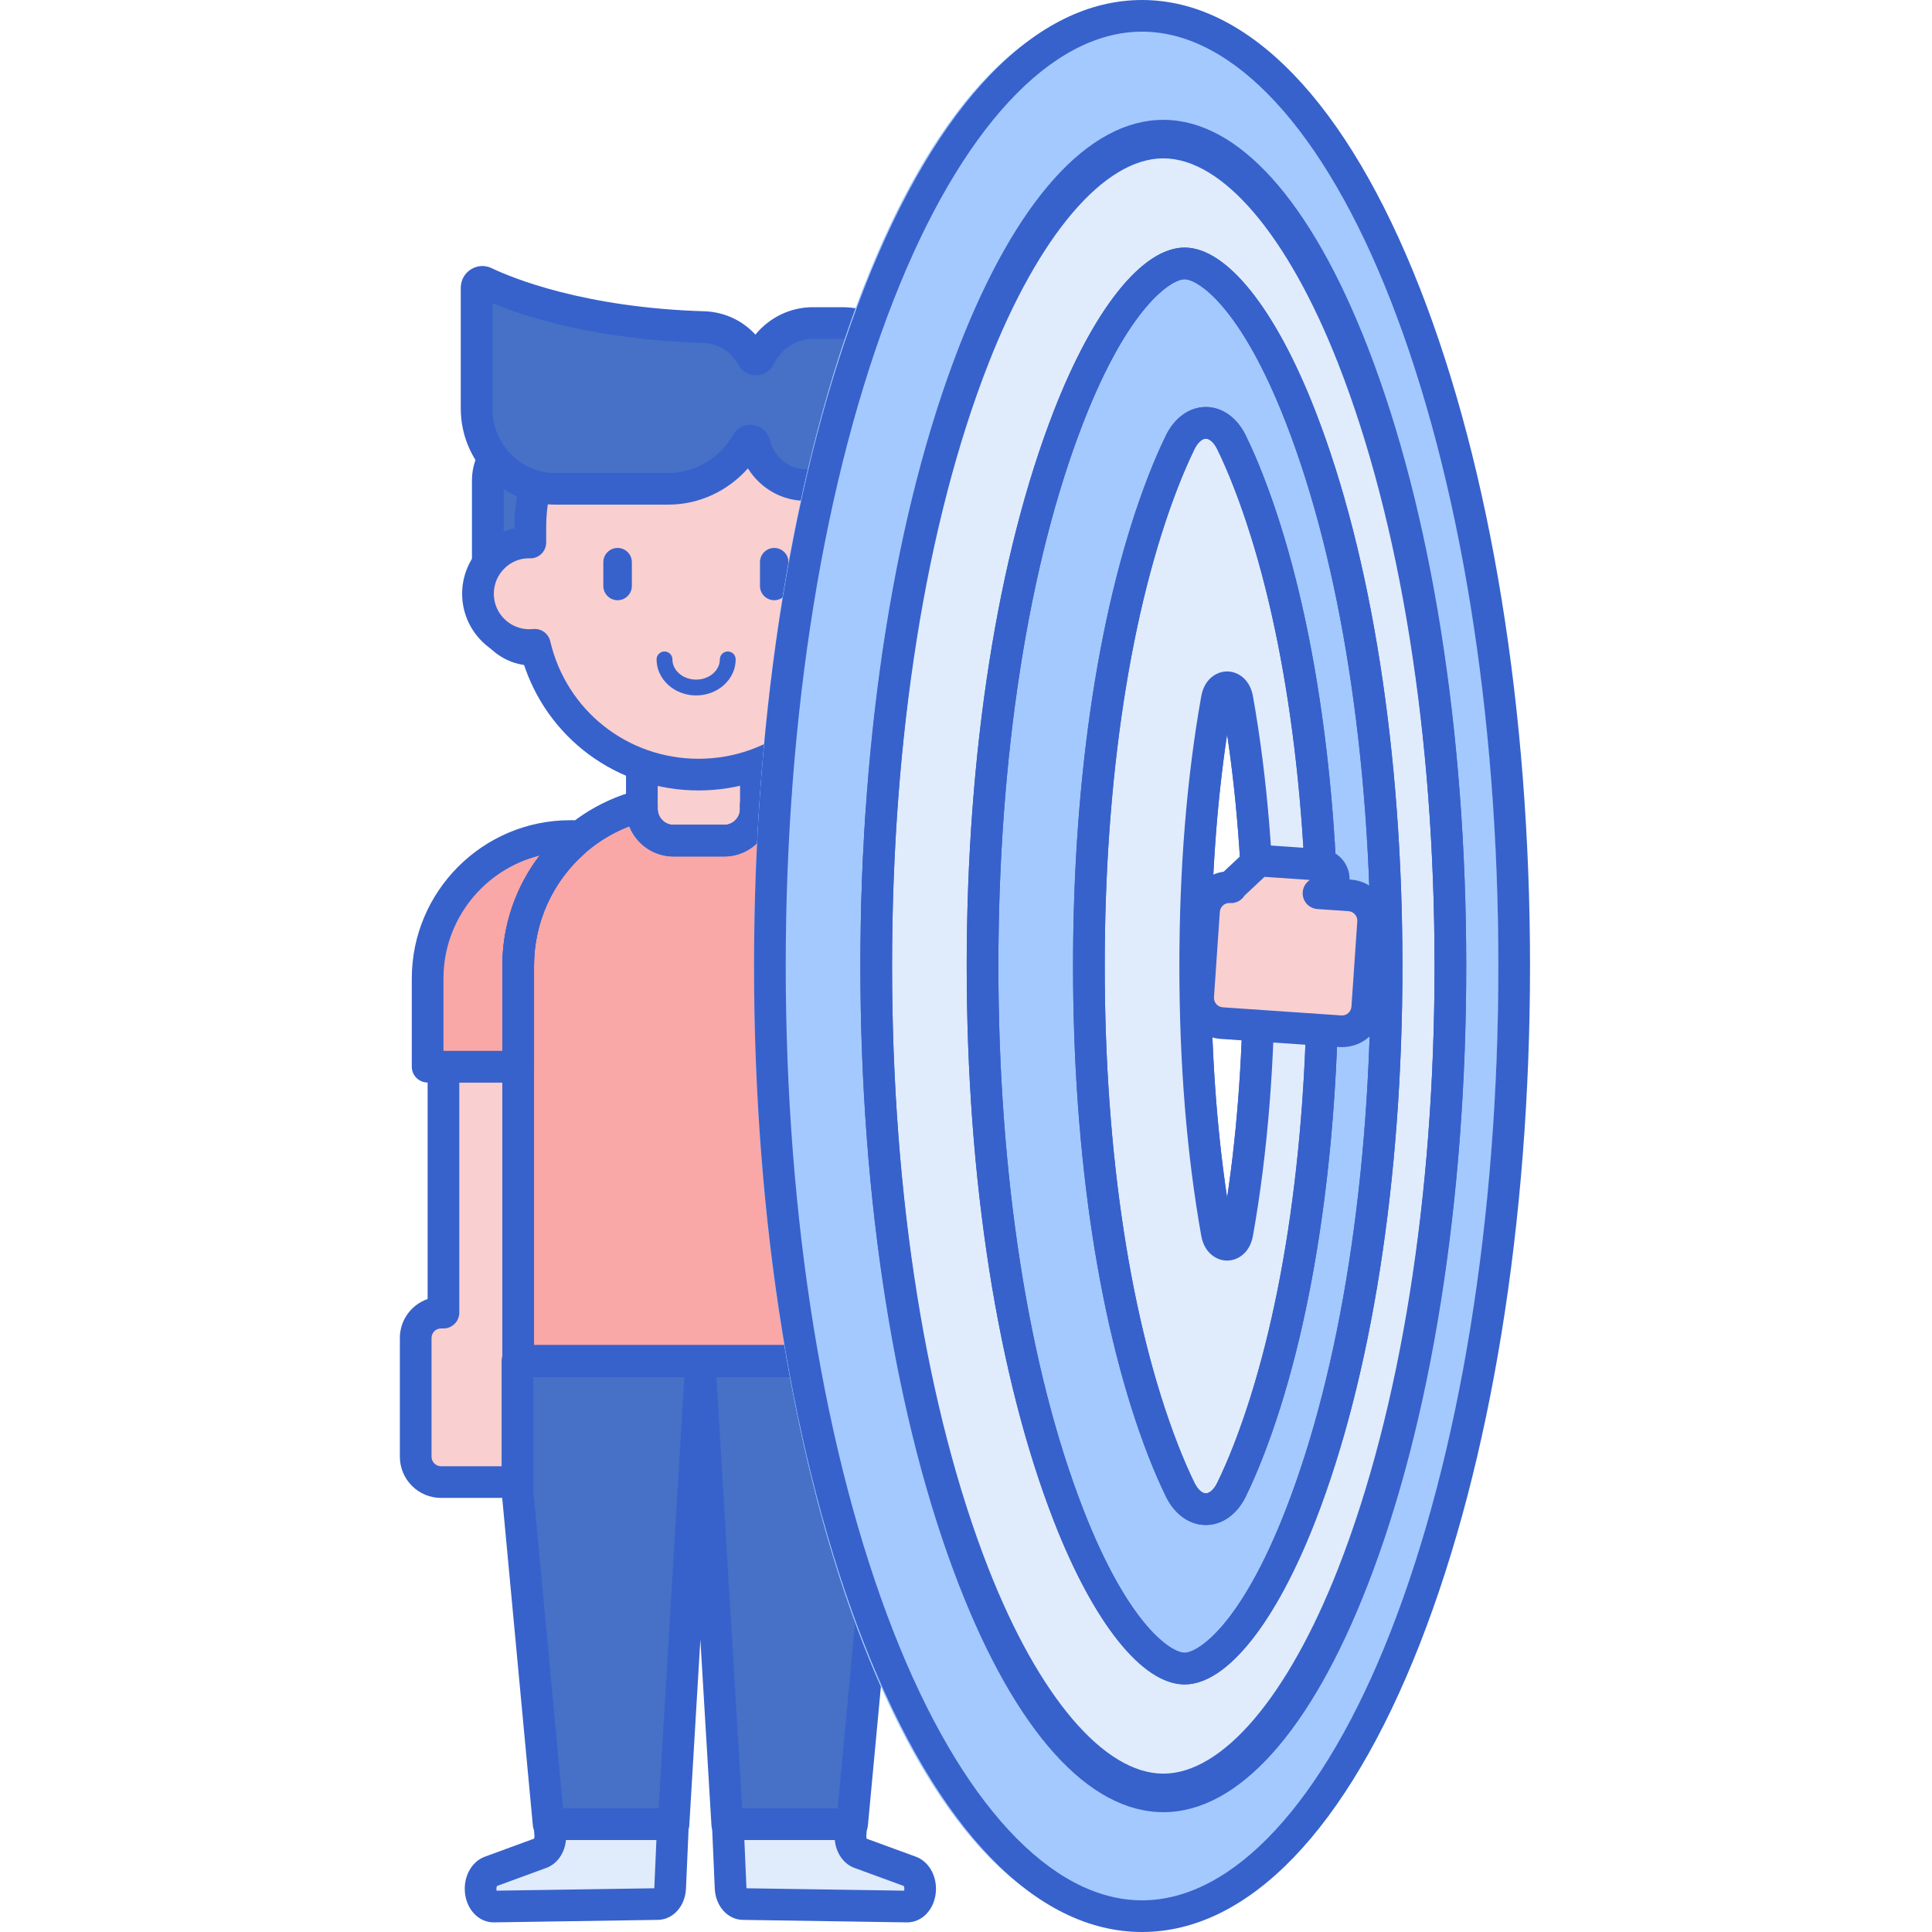<svg height="488pt" viewBox="-101 0 488 488" width="488pt" xmlns="http://www.w3.org/2000/svg"><path d="m37.797 460.762.184 2.68c.148 2.113-.848 4.062-2.352 4.613l-12.793 4.684c-1.441.531-2.441 2.309-2.441 4.34 0 2.5 1.5 4.523 3.336 4.492l41.391-.629c1.68-.027 3.059-1.816 3.156-4.094l.703-16.086zm0 0" fill="#e0ebfc"/><path d="m128.98 472.738-12.789-4.684c-1.508-.551-2.5-2.5-2.355-4.613l.184-2.68h-31.184l.703 16.086c.098 2.281 1.48 4.07 3.156 4.094l41.391.629c1.836.031 3.336-1.992 3.336-4.492.004-2.031-.996-3.809-2.441-4.34zm0 0" fill="#e0ebfc"/><path d="m38.402 337.766v.188c0-3.539-2.867-6.402-6.398-6.402h-1.203v-62.121h-19.785v62.121h-.613c-3.531 0-6.398 2.867-6.398 6.402v30.004c0 3.531 2.867 6.398 6.398 6.398h21.602c3.535 0 6.398-2.867 6.398-6.398v-7.859c0 1.988 1.613 3.602 3.602 3.602 1.988 0 3.602-1.613 3.602-3.602v-15.633zm0 0" fill="#f9cfcf"/><path d="m32 378.355h-21.602c-5.734 0-10.398-4.668-10.398-10.402v-30.004c0-4.547 2.934-8.422 7.012-9.832v-58.691c0-2.207 1.789-4 4-4h19.789c2.207 0 4 1.793 4 4v58.508c3.707 1.035 6.582 4.082 7.379 7.883l6.145 5.719c.812.754 1.277 1.816 1.277 2.926v15.633c0 4.055-3.195 7.379-7.203 7.59v.27c0 5.738-4.664 10.402-10.398 10.402zm-21.602-42.805c-1.324 0-2.398 1.078-2.398 2.398v30.004c0 1.324 1.074 2.402 2.398 2.402h21.602c1.324 0 2.398-1.078 2.398-2.402v-7.855c0-2.211 1.793-4 4-4 1.309 0 2.473.625 3.203 1.598v-11.488l-5.07-4.719c-1.266-.672-2.133-2.004-2.133-3.535 0-1.324-1.078-2.402-2.398-2.402h-1.199c-2.207 0-4-1.789-4-4v-58.121h-11.789v58.121c0 2.211-1.793 4-4 4zm0 0" fill="#3762cc"/><path d="m37.578 460.762h31.543l6.785-113.793 6.789 113.793h31.543l7.879-84.207v-32.797h-92.418v32.797zm0 0" fill="#4671c6"/><path d="m114.238 464.762h-31.543c-2.117 0-3.871-1.652-3.996-3.766l-2.793-46.84-2.793 46.84c-.125 2.113-1.875 3.766-3.992 3.766h-31.543c-2.062 0-3.789-1.574-3.98-3.629l-7.879-84.203c-.012-.125-.02-.25-.02-.375v-32.797c0-2.211 1.793-4 4-4h92.418c2.207 0 4 1.789 4 4v32.797c0 .125-.008.25-.02.375l-7.879 84.203c-.191 2.055-1.918 3.629-3.98 3.629zm-27.773-8h24.129l7.523-80.391v-28.613h-38.156zm-45.242 0h24.133l6.5-109.004h-38.156v28.613zm0 0" fill="#3762cc"/><path d="m29.891 243.922c0-12.371 5.367-23.449 13.871-31.078v-1.668h-.75c-19.852 0-36 16.148-36 36v22.25h22.879zm0 0" fill="#f9a7a7"/><path d="m109.484 211.023 93.711 17.965-1.609 23.469-94.496-6.477-5.793-.398 2.613-38.141zm0 0" fill="#f9cfcf"/><path d="m201.59 256.457c-.094 0-.184-.004-.277-.012l-100.293-6.875c-1.059-.07-2.043-.559-2.742-1.359-.699-.801-1.047-1.844-.977-2.902l2.613-38.145c.098-1.41.934-2.664 2.195-3.297 1.262-.637 2.77-.559 3.957.207l4.926 3.164 92.953 17.82c1.988.379 3.375 2.184 3.238 4.203l-1.613 23.465c-.137 2.113-1.895 3.73-3.98 3.73zm-96.031-14.59 92.312 6.328 1.094-15.945-90.234-17.297c-.457-.09-.891-.254-1.293-.492zm0 0" fill="#3762cc"/><path d="m91.281 203.898 56.523 8.531c1.137.172 1.918 1.23 1.746 2.367l-5.906 39.145c-.172 1.137-1.234 1.918-2.367 1.746l-56.523-8.527zm0 0" fill="#f9a7a7"/><path d="m141.594 259.711c-.301 0-.605-.023-.91-.07l-56.527-8.527c-1.047-.156-1.992-.727-2.621-1.578-.633-.855-.895-1.922-.738-2.973l6.527-43.262c.332-2.184 2.363-3.688 4.555-3.355l56.523 8.527c3.316.5 5.609 3.605 5.105 6.918l-5.906 39.145c-.457 3.012-3.055 5.176-6.008 5.176zm-52.289-15.91 50.672 7.645 5.336-35.348-50.672-7.648zm0 0" fill="#3762cc"/><path d="m61.125 189.891h28.801v22.398h-28.801zm0 0" fill="#f9cfcf"/><path d="m89.926 216.289h-28.801c-2.207 0-4-1.793-4-4v-22.398c0-2.207 1.793-4 4-4h28.801c2.207 0 4 1.793 4 4v22.398c0 2.211-1.793 4-4 4zm-24.801-8h20.801v-14.398h-20.801zm0 0" fill="#3762cc"/><path d="m89.926 203.223v1.074c0 4.441-3.582 8.043-8 8.043h-12.801c-4.418 0-8-3.602-8-8.043v-.777c-17.945 4.605-31.234 20.922-31.234 40.402v99.836h92.418v-99.836c0-19.895-13.855-36.512-32.383-40.699zm0 0" fill="#f9a7a7"/><path d="m122.309 347.758h-92.418c-2.207 0-4-1.793-4-4v-99.836c0-20.898 14.082-39.105 34.242-44.277 1.195-.309 2.469-.043 3.445.715s1.547 1.922 1.547 3.16v.773c0 2.23 1.797 4.047 4 4.047h12.801c2.207 0 4-1.816 4-4.047v-1.074c0-1.215.551-2.363 1.504-3.125.949-.758 2.195-1.047 3.375-.777 20.902 4.727 35.5 23.066 35.5 44.602v99.836c.004 2.211-1.785 4.004-3.996 4.004zm-88.418-8h84.418v-95.836c0-16.016-10.32-30.34-25.078-35.586-1.66 4.66-6.102 8.004-11.305 8.004h-12.801c-5.062 0-9.402-3.16-11.164-7.621-14.367 5.527-24.074 19.434-24.074 35.203v95.836zm0 0" fill="#3762cc"/><path d="m36.535 164.125h-2.945c-6.285 0-11.379-5.094-11.379-11.379v-31.387c0-6.285 5.094-11.379 11.379-11.379h2.945c6.281 0 11.375 5.094 11.375 11.379v31.387c0 6.285-5.094 11.379-11.375 11.379zm0 0" fill="#4671c6"/><path d="m117.438 162.625h-2.949c-6.281 0-11.375-5.094-11.375-11.379v-31.387c0-6.285 5.094-11.379 11.375-11.379h2.949c6.281 0 11.375 5.094 11.375 11.379v31.387c0 6.285-5.094 11.379-11.375 11.379zm0 0" fill="#4671c6"/><path d="m36.531 168.125h-2.945c-8.477 0-15.375-6.898-15.375-15.375v-31.391c0-8.477 6.898-15.375 15.375-15.375h2.945c8.48 0 15.379 6.898 15.379 15.375v31.387c0 8.48-6.898 15.379-15.379 15.379zm-2.941-54.141c-4.07 0-7.379 3.309-7.379 7.375v31.387c0 4.07 3.312 7.379 7.379 7.379h2.945c4.066 0 7.375-3.312 7.375-7.379v-31.387c0-4.066-3.309-7.375-7.375-7.375zm0 0" fill="#3762cc"/><path d="m117.438 166.625h-2.949c-8.477 0-15.375-6.898-15.375-15.375v-31.391c0-8.477 6.898-15.375 15.375-15.375h2.949c8.477 0 15.375 6.898 15.375 15.375v31.387c0 8.48-6.898 15.379-15.375 15.379zm-2.949-54.141c-4.066 0-7.375 3.309-7.375 7.375v31.387c0 4.07 3.312 7.379 7.375 7.379h2.949c4.066 0 7.375-3.312 7.375-7.379v-31.387c0-4.066-3.309-7.375-7.375-7.375zm0 0" fill="#3762cc"/><path d="m118.191 137.016c-.09 0-.18.012-.27.016v-4.016c0-23.461-19.02-42.48-42.48-42.48-23.461 0-42.48 19.02-42.48 42.48v4.016c-.09-.004-.176-.016-.266-.016-7.16 0-12.961 5.801-12.961 12.961 0 7.156 5.801 12.961 12.961 12.961.469 0 .934-.031 1.391-.078 4.383 18.793 21.227 32.797 41.355 32.797s36.973-14.004 41.359-32.797c.457.047.918.078 1.391.078 7.156 0 12.957-5.805 12.957-12.961 0-7.16-5.801-12.961-12.957-12.961zm0 0" fill="#f9cfcf"/><g fill="#3762cc"><path d="m74.836 175.66c-5.512 0-9.992-4.086-9.992-9.105 0-1.102.895-2 2-2 1.102 0 2 .898 2 2 0 2.816 2.688 5.105 5.992 5.105 3.301 0 5.988-2.289 5.988-5.105 0-1.102.898-2 2-2 1.105 0 2 .898 2 2 0 5.02-4.48 9.105-9.988 9.105zm0 0"/><path d="m54.996 151.609c-1.988 0-3.602-1.613-3.602-3.602v-6c0-1.988 1.613-3.602 3.602-3.602 1.988 0 3.602 1.613 3.602 3.602v6c0 1.988-1.613 3.602-3.602 3.602zm0 0"/><path d="m94.559 151.609c-1.988 0-3.598-1.613-3.598-3.602v-6c0-1.988 1.609-3.602 3.598-3.602 1.988 0 3.602 1.613 3.602 3.602v6c0 1.988-1.613 3.602-3.602 3.602zm0 0"/><path d="m75.441 199.656c-20.641 0-38.477-13.336-44.422-32.801-8.57-.844-15.289-8.09-15.289-16.879 0-8.07 5.668-14.844 13.23-16.547v-.414c0-25.629 20.848-46.48 46.48-46.48 25.625 0 46.48 20.852 46.48 46.48v.414c7.559 1.703 13.227 8.477 13.227 16.547 0 8.789-6.715 16.035-15.285 16.879-5.945 19.465-23.781 32.801-44.422 32.801zm-41.355-40.797c1.84 0 3.465 1.266 3.891 3.094 4.082 17.488 19.488 29.703 37.465 29.703 17.973 0 33.379-12.215 37.461-29.703.457-1.969 2.309-3.297 4.32-3.07.316.031.641.055.965.055 4.941 0 8.961-4.023 8.961-8.961 0-4.918-3.977-8.918-8.883-8.961-.148.008-.273.016-.344.016-1.047 0-2.051-.41-2.801-1.145-.766-.75-1.199-1.781-1.199-2.855v-4.016c0-21.219-17.266-38.48-38.48-38.48-21.219 0-38.48 17.262-38.48 38.48v4.016c0 1.074-.434 2.105-1.203 2.859-.77.75-1.828 1.168-2.883 1.141-.066 0-.254-.012-.324-.016-4.797 0-8.82 4.02-8.82 8.961 0 4.938 4.023 8.961 8.961 8.961.328 0 .648-.023.965-.055.145-.016.289-.023.43-.023zm0 0"/></g><path d="m111.727 81.594h-7.398c-5.852 0-10.922 3.484-13.449 8.586-.398.797-1.465.812-1.891.031-2.344-4.324-6.742-7.312-11.848-7.578-31.184-.895-49.777-8.465-55.691-11.293-.965-.461-2.066.266-2.066 1.359v30.469c0 11.211 8.855 20.297 19.785 20.297h28.703c8.434 0 15.789-4.676 19.773-11.629.492-.859 1.715-.633 1.961.336 1.508 5.945 6.668 10.324 12.805 10.324h22.184c3.141 0 5.688-2.676 5.688-5.973v-15.449c0-10.758-8.309-19.48-18.555-19.48zm0 0" fill="#4671c6"/><path d="m67.871 127.461h-28.699c-13.117 0-23.789-10.898-23.789-24.297v-30.465c0-1.91.957-3.652 2.562-4.664 1.586-1 3.539-1.113 5.23-.305 4.879 2.336 23.199 10.023 54.078 10.906 4.902.25 9.34 2.383 12.551 5.879 3.594-4.352 8.848-6.922 14.523-6.922h7.398c12.438 0 22.555 10.535 22.555 23.48v15.449c0 5.5-4.344 9.973-9.688 9.973h-22.184c-5.973 0-11.383-3.195-14.496-8.195-5.059 5.746-12.352 9.16-20.043 9.16zm-44.488-50.891v26.594c0 8.988 7.082 16.297 15.789 16.297h28.703c6.66 0 12.906-3.684 16.305-9.613 1.027-1.797 3.008-2.777 5.039-2.5 2.07.281 3.746 1.789 4.266 3.836 1.09 4.305 4.762 7.309 8.93 7.309h22.18c.934 0 1.691-.883 1.691-1.969v-15.449c0-8.535-6.531-15.48-14.559-15.48h-7.395c-4.141 0-7.926 2.438-9.871 6.359-.848 1.711-2.551 2.797-4.441 2.832-1.883-.012-3.633-.988-4.543-2.664-1.766-3.254-4.957-5.309-8.543-5.492-26.949-.77-44.77-6.43-53.551-10.059zm0 0" fill="#3762cc"/><path d="m122.309 347.758h-92.418c-2.207 0-4-1.793-4-4v-99.836c0-20.898 14.082-39.105 34.242-44.277 1.195-.309 2.469-.043 3.445.715s1.547 1.922 1.547 3.16v.773c0 2.23 1.797 4.047 4 4.047h12.801c2.207 0 4-1.816 4-4.047v-1.074c0-1.215.551-2.363 1.504-3.125.949-.758 2.195-1.047 3.375-.777 20.902 4.727 35.5 23.066 35.5 44.602v99.836c.004 2.211-1.785 4.004-3.996 4.004zm-88.418-8h84.418v-95.836c0-16.016-10.32-30.34-25.078-35.586-1.66 4.66-6.102 8.004-11.305 8.004h-12.801c-5.062 0-9.402-3.16-11.164-7.621-14.367 5.527-24.074 19.434-24.074 35.203v95.836zm0 0" fill="#3762cc"/><path d="m208.953 318.406c-.004 0-.004 0 0 0-2.699 0-5.762-1.938-6.531-6.262-3.668-20.59-5.527-43.52-5.527-68.145s1.859-47.551 5.527-68.141c.773-4.328 3.836-6.262 6.531-6.262 2.691 0 5.758 1.934 6.527 6.262 3.668 20.59 5.531 43.516 5.531 68.141s-1.863 47.551-5.531 68.145c-.77 4.324-3.836 6.262-6.527 6.262zm2.59-6.965h.02zm-2.59-125.965c-2.695 17.961-4.059 37.602-4.059 58.523s1.367 40.562 4.059 58.523c2.691-17.961 4.055-37.602 4.055-58.523s-1.363-40.559-4.055-58.523zm0 0" fill="#3762cc"/><path d="m183.465 2c-51.914 0-94 108.348-94 242s42.086 242 94 242c51.914 0 94-108.348 94-242s-42.082-242-94-242zm5.375 451.734c-16.902 0-34.367-20-47.91-54.871-15.867-40.852-24.605-95.848-24.605-154.863s8.738-114.012 24.605-154.863c13.543-34.871 31.008-54.871 47.91-54.871 16.898 0 34.363 20 47.906 54.871 15.867 40.852 24.605 95.848 24.605 154.863s-8.738 114.012-24.605 154.863c-13.543 34.871-31.008 54.871-47.906 54.871zm0 0" fill="#a4c9ff"/><path d="m240.746 89.137c-13.543-34.871-31.004-54.871-47.906-54.871s-34.363 20-47.91 54.871c-15.867 40.852-24.605 95.848-24.605 154.863s8.738 114.012 24.605 154.863c13.547 34.871 31.008 54.871 47.91 54.871s34.363-20 47.906-54.871c15.871-40.852 24.609-95.848 24.609-154.863s-8.742-114.012-24.609-154.863zm-13.188 293.465c-11.141 28.688-22.773 38.863-29.348 38.863-6.578 0-18.207-10.176-29.352-38.859-13.977-35.992-21.676-85.219-21.676-138.605s7.699-102.613 21.676-138.605c11.145-28.684 22.773-38.859 29.352-38.859 6.574 0 18.207 10.176 29.348 38.859 13.98 35.992 21.68 85.215 21.68 138.605s-7.699 102.613-21.68 138.602zm0 0" fill="#e0ebfc"/><path d="m227.559 105.395c-11.141-28.684-22.773-38.859-29.348-38.859-6.578 0-18.207 10.176-29.352 38.859-13.98 35.992-21.676 85.219-21.676 138.605s7.699 102.613 21.676 138.605c11.145 28.684 22.773 38.859 29.352 38.859 6.574 0 18.207-10.176 29.348-38.863 13.98-35.988 21.68-85.211 21.68-138.602s-7.699-102.613-21.68-138.605zm-13.188 260.949c-1.516 3.906-2.965 7.188-4.312 9.938-3.211 6.559-9.746 6.559-12.957 0-1.348-2.75-2.797-6.031-4.312-9.934-12.094-31.133-18.75-74.582-18.75-122.348s6.66-91.215 18.75-122.348c1.516-3.906 2.965-7.184 4.312-9.934 3.211-6.559 9.746-6.559 12.957 0 1.348 2.75 2.797 6.031 4.312 9.934 12.094 31.133 18.754 74.582 18.754 122.348s-6.66 91.211-18.754 122.344zm0 0" fill="#a4c9ff"/><path d="m183.465 2c-51.914 0-94 108.348-94 242s42.086 242 94 242c51.914 0 94-108.348 94-242s-42.082-242-94-242zm5.375 451.734c-16.902 0-34.367-20-47.91-54.871-15.867-40.852-24.605-95.848-24.605-154.863s8.738-114.012 24.605-154.863c13.543-34.871 31.008-54.871 47.91-54.871 16.898 0 34.363 20 47.906 54.871 15.867 40.852 24.605 95.848 24.605 154.863s-8.738 114.012-24.605 154.863c-13.543 34.871-31.008 54.871-47.906 54.871zm0 0" fill="#a4c9ff"/><path d="m214.371 121.652c-1.516-3.906-2.965-7.184-4.312-9.934-3.211-6.559-9.746-6.559-12.957 0-1.348 2.75-2.797 6.027-4.312 9.934-12.09 31.133-18.75 74.582-18.75 122.348s6.66 91.215 18.75 122.348c1.516 3.906 2.965 7.184 4.312 9.934 3.211 6.559 9.746 6.559 12.957 0 1.348-2.75 2.797-6.031 4.312-9.938 12.094-31.129 18.754-74.578 18.754-122.344s-6.66-91.215-18.754-122.348zm-2.828 189.789c-.703 3.953-4.48 3.953-5.18 0-3.578-20.078-5.469-43.008-5.469-67.441s1.891-47.363 5.469-67.441c.703-3.949 4.48-3.949 5.18 0 3.578 20.078 5.469 43.012 5.469 67.441 0 24.434-1.891 47.363-5.469 67.441zm0 0" fill="#e0ebfc"/><path d="m203.578 385.199c-4.109 0-7.875-2.676-10.066-7.16-1.504-3.07-3-6.516-4.453-10.246-12.266-31.578-19.02-75.543-19.02-123.793 0-48.246 6.754-92.211 19.023-123.793 1.445-3.723 2.941-7.168 4.449-10.246 2.195-4.484 5.957-7.16 10.07-7.16 4.109 0 7.875 2.676 10.07 7.16 1.5 3.07 3 6.516 4.449 10.246 12.27 31.582 19.023 75.547 19.023 123.789 0 48.246-6.754 92.211-19.023 123.793-1.449 3.73-2.945 7.176-4.449 10.25-2.195 4.484-5.961 7.16-10.074 7.16zm.004-274.398c-.973 0-2.078 1.023-2.887 2.68-1.406 2.871-2.812 6.109-4.176 9.621-11.918 30.684-18.48 73.617-18.48 120.898 0 47.285 6.562 90.219 18.48 120.895 1.367 3.52 2.773 6.758 4.176 9.625.809 1.652 1.914 2.68 2.883 2.68.973 0 2.078-1.027 2.891-2.68 1.402-2.871 2.809-6.109 4.176-9.629 11.918-30.68 18.48-73.613 18.48-120.895 0-47.277-6.562-90.215-18.48-120.895-1.367-3.523-2.773-6.758-4.176-9.625-.812-1.648-1.918-2.676-2.887-2.676zm5.371 207.605c-.004 0-.004 0 0 0-2.699 0-5.762-1.938-6.531-6.262-3.668-20.59-5.527-43.52-5.527-68.145s1.859-47.551 5.527-68.141c.773-4.328 3.836-6.262 6.531-6.262 2.691 0 5.758 1.934 6.527 6.262 3.668 20.59 5.531 43.516 5.531 68.141s-1.863 47.551-5.531 68.145c-.77 4.324-3.836 6.262-6.527 6.262zm2.59-6.965h.02zm-2.59-125.965c-2.695 17.961-4.059 37.602-4.059 58.523s1.367 40.562 4.059 58.523c2.691-17.961 4.055-37.602 4.055-58.523.004-20.922-1.363-40.562-4.055-58.523zm1.434-8.535" fill="#3762cc"/><path d="m192.84 457.734c-18.918 0-37.254-20.395-51.637-57.422-16.043-41.301-24.879-96.812-24.879-156.309 0-59.5 8.836-115.012 24.879-156.312 14.383-37.031 32.719-57.422 51.637-57.422 18.914 0 37.254 20.395 51.637 57.422 16.043 41.301 24.875 96.812 24.875 156.312 0 59.496-8.832 115.008-24.875 156.309-14.383 37.027-32.723 57.422-51.637 57.422zm0-419.469c-14.941 0-31.457 19.559-44.184 52.32-15.691 40.398-24.332 94.883-24.332 153.414s8.641 113.016 24.332 153.414c12.727 32.762 29.242 52.32 44.184 52.32 14.938 0 31.457-19.559 44.18-52.32 15.691-40.398 24.336-94.883 24.336-153.414s-8.645-113.016-24.336-153.414c-12.727-32.762-29.242-52.32-44.18-52.32zm5.371 387.199c-10.641 0-23.008-15.48-33.082-41.414-14.152-36.441-21.949-86.18-21.949-140.051s7.793-103.609 21.949-140.051c10.074-25.934 22.441-41.414 33.082-41.414 10.637 0 23.004 15.48 33.078 41.414 14.152 36.441 21.949 86.18 21.949 140.051s-7.793 103.609-21.949 140.051c-10.074 25.934-22.438 41.414-33.078 41.414zm0-354.93c-3.203 0-14.055 6.523-25.625 36.309-13.805 35.543-21.406 84.254-21.406 137.156s7.602 101.613 21.406 137.156c11.57 29.789 22.422 36.309 25.625 36.309 3.203 0 14.051-6.523 25.621-36.312 13.805-35.539 21.406-84.25 21.406-137.152s-7.602-101.613-21.406-137.156c-11.57-29.789-22.418-36.309-25.621-36.309zm29.348 312.066h.02zm0 0" fill="#3762cc"/><path d="m198.211 425.465c-10.641 0-23.008-15.48-33.082-41.414-14.152-36.441-21.949-86.18-21.949-140.051s7.793-103.609 21.949-140.051c10.074-25.934 22.441-41.414 33.082-41.414 10.637 0 23.004 15.48 33.078 41.414 14.152 36.441 21.949 86.18 21.949 140.051s-7.793 103.609-21.949 140.051c-10.074 25.934-22.438 41.414-33.078 41.414zm0-354.93c-3.203 0-14.055 6.523-25.625 36.309-13.805 35.543-21.406 84.254-21.406 137.156s7.602 101.613 21.406 137.156c11.57 29.789 22.422 36.309 25.625 36.309 3.203 0 14.051-6.523 25.621-36.312 13.805-35.539 21.406-84.25 21.406-137.152s-7.602-101.613-21.406-137.156c-11.57-29.789-22.418-36.309-25.621-36.309zm5.367 314.664c-4.109 0-7.875-2.676-10.066-7.16-1.504-3.066-3-6.512-4.453-10.246-12.266-31.578-19.02-75.543-19.02-123.793 0-48.246 6.754-92.211 19.023-123.793 1.445-3.723 2.941-7.168 4.449-10.246 2.195-4.484 5.957-7.16 10.066-7.16 4.113 0 7.879 2.676 10.074 7.16 1.5 3.066 3 6.512 4.449 10.246 12.27 31.582 19.023 75.547 19.023 123.793s-6.754 92.207-19.023 123.793c-1.449 3.727-2.945 7.176-4.449 10.246-2.195 4.484-5.961 7.16-10.074 7.16zm0-274.398c-.969 0-2.074 1.023-2.883 2.68-1.406 2.871-2.812 6.109-4.176 9.621-11.918 30.684-18.48 73.617-18.48 120.898 0 47.285 6.562 90.219 18.48 120.895 1.367 3.52 2.773 6.758 4.176 9.625.809 1.652 1.914 2.68 2.883 2.68.973 0 2.078-1.027 2.891-2.68 1.402-2.871 2.809-6.109 4.176-9.629 11.918-30.68 18.48-73.613 18.48-120.895 0-47.277-6.562-90.215-18.48-120.895-1.367-3.52-2.773-6.758-4.176-9.625-.812-1.648-1.918-2.676-2.891-2.676zm10.793 255.543h.02zm0 0" fill="#3762cc"/><path d="m187.465 488c-26.867 0-51.793-25.867-70.191-72.836-17.93-45.781-27.809-106.57-27.809-171.164s9.879-125.379 27.809-171.164c18.398-46.969 43.328-72.836 70.191-72.836 26.871 0 51.797 25.867 70.195 72.836 17.934 45.781 27.805 106.57 27.805 171.164s-9.875 125.383-27.805 171.164c-18.395 46.969-43.324 72.836-70.195 72.836zm0-480c-23.008 0-45.875 24.695-62.742 67.754-17.578 44.875-27.258 104.625-27.258 168.246s9.68 123.371 27.258 168.246c16.867 43.059 39.734 67.754 62.742 67.754 23.012 0 45.879-24.695 62.746-67.754 17.574-44.875 27.254-104.625 27.254-168.246s-9.68-123.371-27.254-168.246c-16.863-43.059-39.734-67.754-62.746-67.754zm5.375 448c-18.91 0-37.246-20.227-51.633-56.957-16.047-40.965-24.883-96.027-24.883-155.043s8.836-114.074 24.883-155.043c14.387-36.73 32.723-56.957 51.633-56.957s37.246 20.227 51.633 56.957c16.043 40.965 24.879 96.027 24.879 155.043s-8.836 114.074-24.879 155.043c-14.387 36.73-32.723 56.957-51.633 56.957zm0-416c-14.945 0-31.461 19.395-44.188 51.875-15.688 40.059-24.328 94.086-24.328 152.125s8.641 112.066 24.328 152.125c12.723 32.48 29.242 51.875 44.188 51.875 14.945 0 31.461-19.395 44.184-51.875 15.691-40.059 24.332-94.086 24.332-152.125s-8.641-112.066-24.332-152.125c-12.723-32.48-29.242-51.875-44.184-51.875zm0 0" fill="#3762cc"/><path d="m239.879 226.156-7.84-.535c1.984.137 3.699-1.363 3.836-3.348.137-1.984-1.359-3.703-3.344-3.836l-15.598-1.07-7.176 6.727.188.012c-3.527-.242-6.582 2.422-6.824 5.945l-1.477 21.551c-.242 3.527 2.422 6.582 5.949 6.824l29.934 2.051c3.527.242 6.582-2.422 6.824-5.945l1.473-21.551c.242-3.527-2.422-6.582-5.945-6.824zm0 0" fill="#f9cfcf"/><path d="m237.977 264.492c-.238 0-.484-.008-.723-.023l-29.938-2.055c-5.715-.387-10.051-5.363-9.664-11.082l1.48-21.551c.188-2.77 1.445-5.305 3.543-7.129 1.543-1.348 3.414-2.195 5.398-2.465l6.125-5.738c.812-.758 1.906-1.156 3.008-1.07l15.598 1.07c4.047.273 7.145 3.691 7.082 7.699l.266.02c5.719.391 10.055 5.363 9.664 11.086l-1.477 21.551c-.188 2.77-1.445 5.301-3.543 7.129-1.91 1.664-4.309 2.559-6.82 2.559zm-28.473-36.398c-.578 0-1.133.207-1.574.59-.48.418-.773 1.004-.816 1.641l-1.477 21.551c-.09 1.32.91 2.469 2.23 2.559l29.934 2.051c.656.051 1.258-.164 1.742-.582.48-.422.77-1.004.816-1.641l1.477-21.555c.09-1.32-.91-2.465-2.23-2.559l-7.824-.535c-.004 0-.012 0-.016 0-2.207-.152-3.871-2.062-3.715-4.266.09-1.305.793-2.418 1.812-3.082l-11.465-.785-5.047 4.734c-.758 1.215-2.129 1.988-3.672 1.887-.004 0-.004 0-.008 0-.059-.008-.113-.008-.168-.008zm0 0" fill="#3762cc"/><path d="m29.891 273.43h-22.879c-2.207 0-4-1.793-4-4v-22.254c0-22.055 17.945-40 40-40h.75c2.207 0 4 1.793 4 4v1.672c0 1.133-.484 2.215-1.328 2.977-7.973 7.152-12.547 17.391-12.547 28.098v25.508c.004 2.207-1.789 4-3.996 4zm-18.879-8h14.875v-21.508c0-10.117 3.371-19.891 9.43-27.812-13.941 3.453-24.305 16.074-24.305 31.066zm0 0" fill="#3762cc"/><path d="m23.691 485.57c-1.746 0-3.426-.707-4.738-2-1.629-1.602-2.562-3.969-2.562-6.492 0-3.73 2.039-6.984 5.066-8.094l12.441-4.559c.055-.145.117-.391.094-.715l-.184-2.676c-.078-1.105.309-2.195 1.066-3.004.754-.812 1.816-1.27 2.922-1.27h31.184c1.09 0 2.137.445 2.891 1.23.758.789 1.156 1.852 1.105 2.941l-.703 16.086c-.195 4.457-3.246 7.863-7.094 7.922l-41.391.629c-.031 0-.066 0-.098 0zm.832-9.188c-.059.133-.133.371-.133.695 0 .195.023.355.059.484l39.797-.605c.016-.082.031-.176.035-.285l.52-11.91h-22.848c-.297 3.262-2.195 6.039-4.953 7.047zm0 0" fill="#3762cc"/><path d="m128.125 485.57c-.031 0-.066 0-.098 0l-41.391-.629c-3.848-.059-6.898-3.465-7.094-7.918l-.703-16.086c-.051-1.09.352-2.152 1.105-2.941.754-.789 1.797-1.234 2.891-1.234h31.184c1.105 0 2.164.461 2.922 1.27.758.812 1.145 1.898 1.066 3.004l-.184 2.68c-.023.324.039.57.09.715l12.441 4.555c3.031 1.113 5.066 4.367 5.066 8.094 0 2.527-.934 4.891-2.562 6.496-1.309 1.293-2.988 1.996-4.734 1.996zm-40.559-8.613 39.801.605c.031-.125.059-.289.059-.484 0-.324-.074-.562-.133-.695l-12.48-4.574c-2.754-1.008-4.656-3.789-4.953-7.047h-22.844l.52 11.91c.004.105.016.203.031.285zm0 0" fill="#3762cc"/></svg>